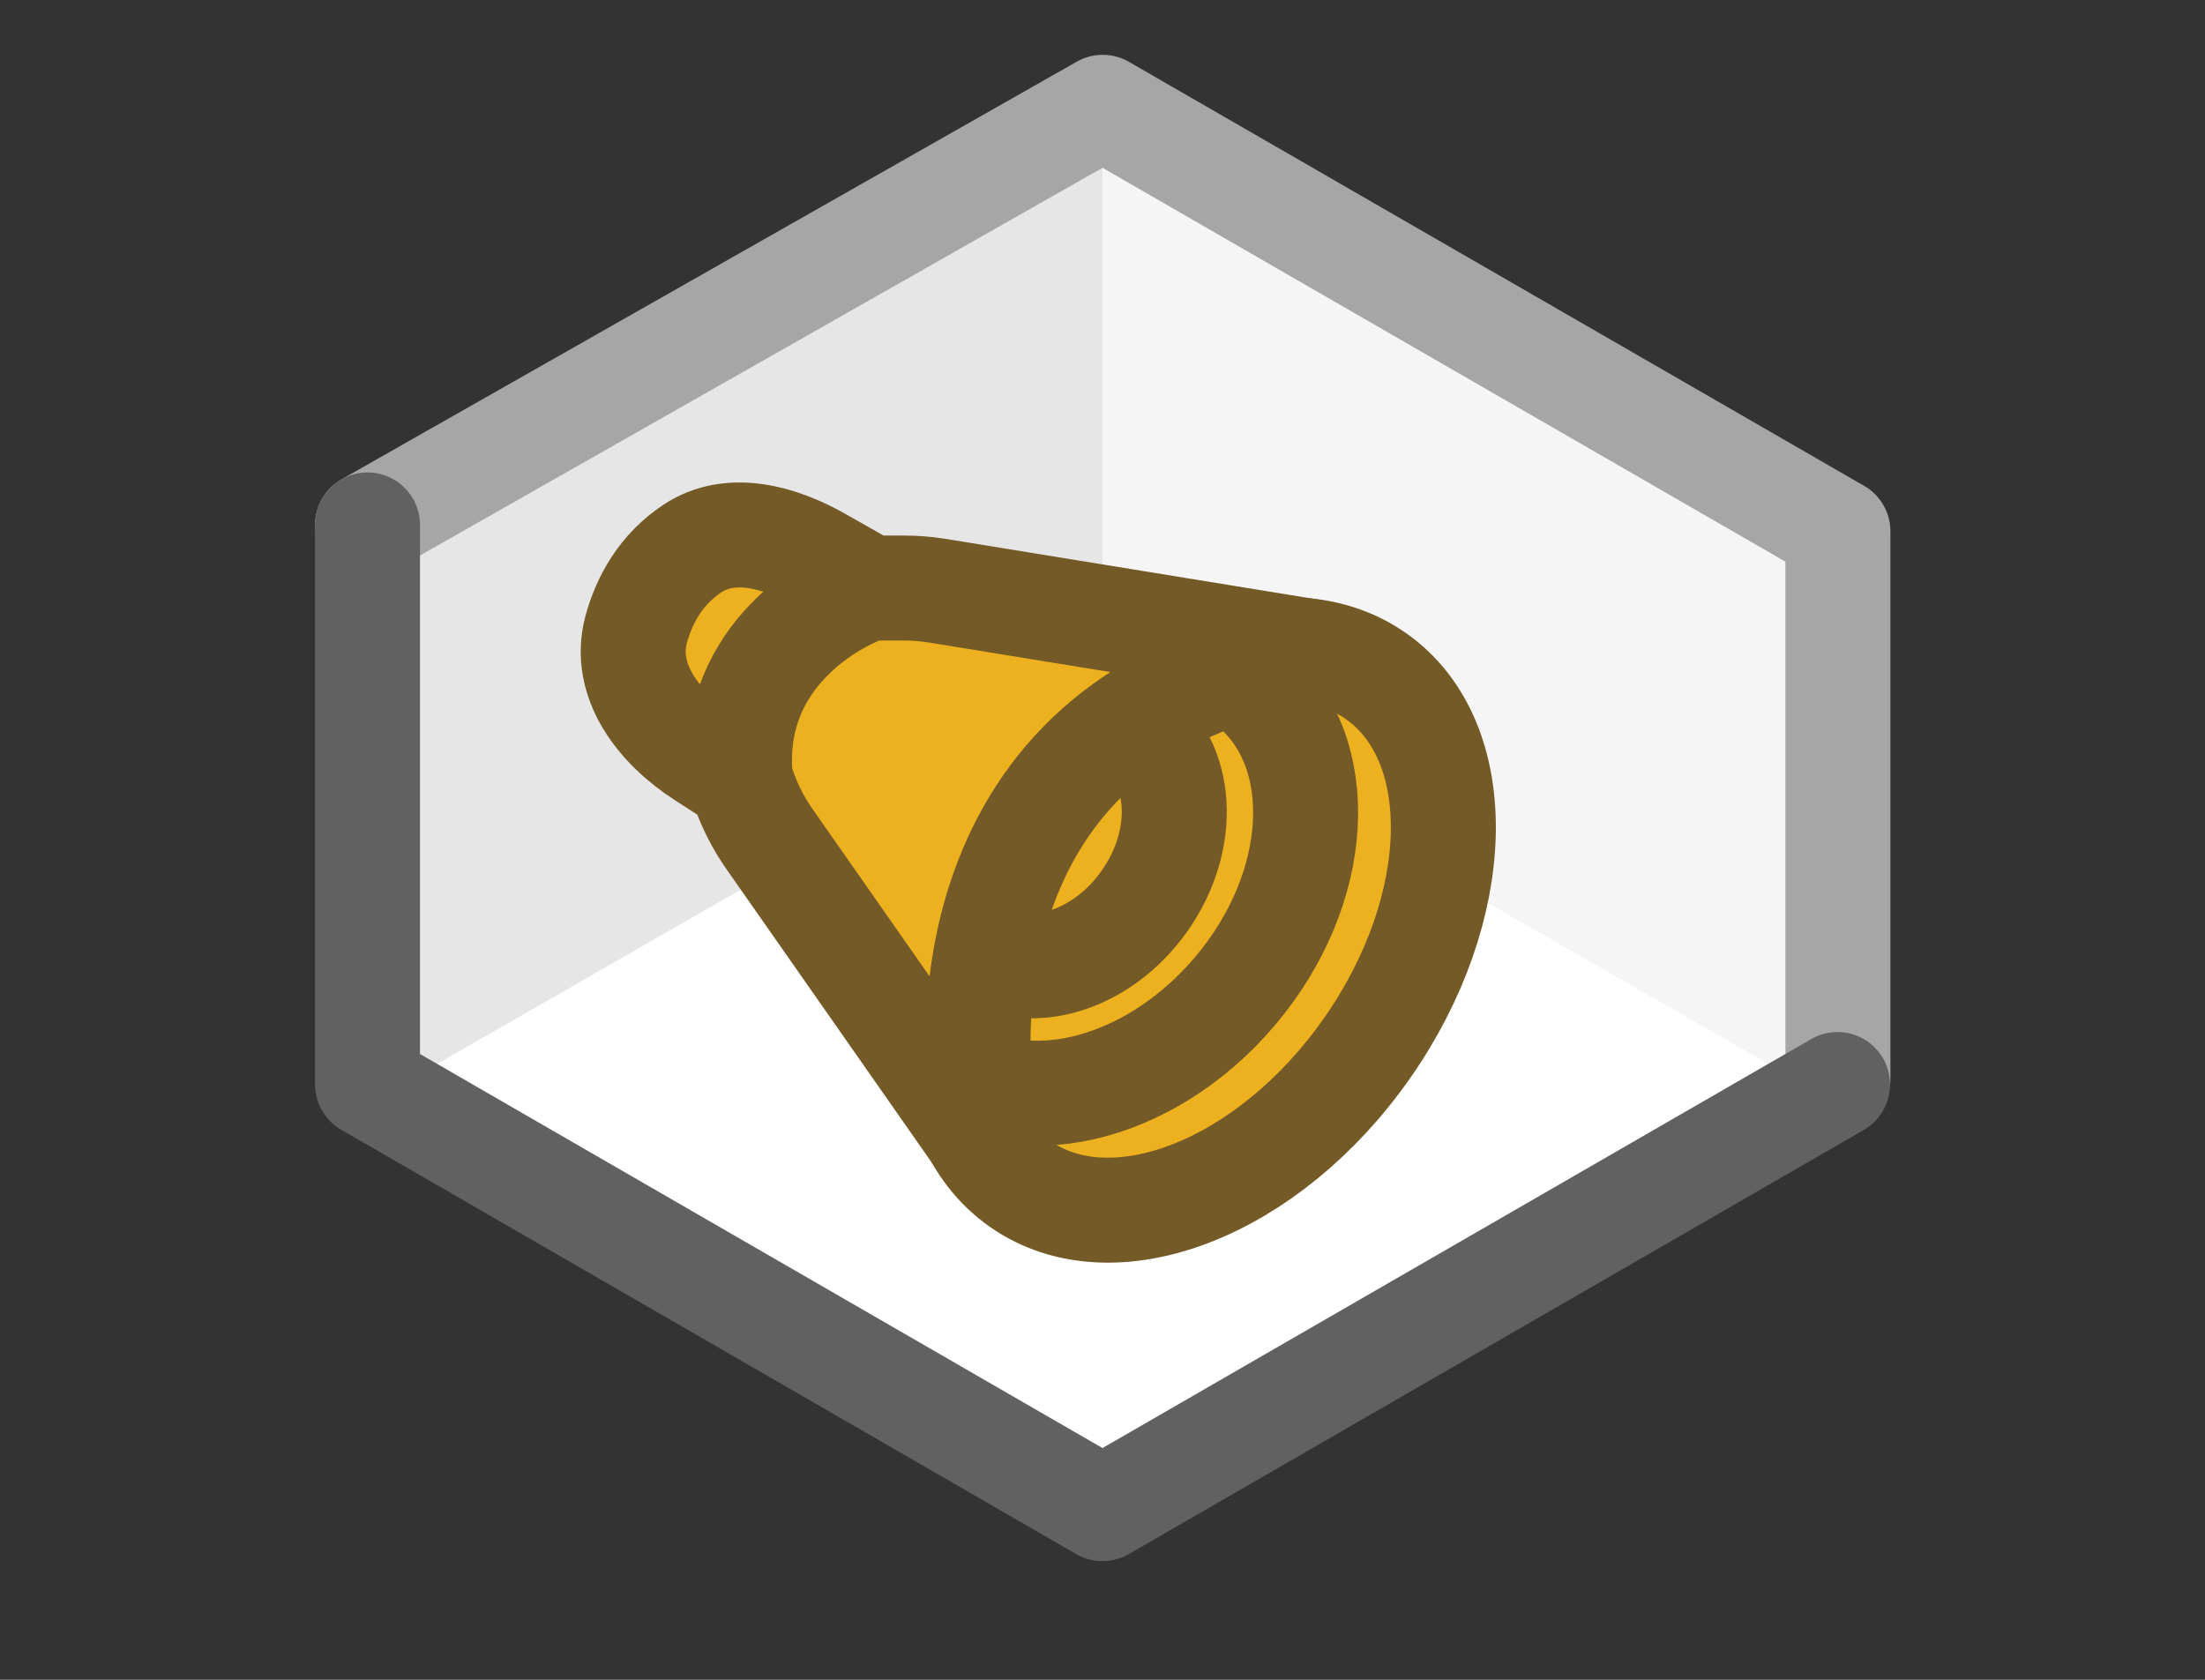 <svg width="21" height="16" viewBox="0 0 21 16" fill="none" xmlns="http://www.w3.org/2000/svg">
<rect x="0" y="0" width="21" height="16" fill="#333333" stroke="none"/>
<path d="M10.5 1L3.5 5V10.5L10.5 14.5L17.5 10.5V5L10.5 1Z" fill="#FFFFFF"/>
<path d="M10.502 6.497L10.504 1L17.327 4.932V10.412L10.502 6.497Z" fill="#F5F5F5"/>
<path d="M10.502 6.497L10.5 1L3.677 4.937L3.677 10.412L10.502 6.497Z" fill="#E6E6E6"/>
<path d="M17.504 10.272V5.061L10.502 1.022L3.5 5" stroke="#A6A6A6" stroke-linecap="round" stroke-linejoin="round"/>
<path d="M3.5 5V10.328L10.5 14.37L17.5 10.33" stroke="#616161" stroke-linecap="round" stroke-linejoin="round"/>
<ellipse cx="11.409" cy="8.858" rx="1.965" ry="2.953" transform="rotate(35.031 11.409 8.858)" fill="#EDB120" stroke="#745A26"/>
<path d="M11.76 9.443C10.931 10.421 9.663 10.707 8.927 10.082C8.19 9.458 8.266 8.159 9.094 7.182C9.923 6.205 11.192 5.919 11.928 6.543C12.664 7.168 12.589 8.466 11.76 9.443Z" stroke="#745A26"/>
<ellipse cx="10.071" cy="7.995" rx="1.016" ry="1.287" transform="rotate(35.031 10.071 7.995)" stroke="#745A26"/>
<path d="M7.053 7.43L6.702 7.204C6.275 6.93 5.927 6.485 6.059 5.995C6.137 5.708 6.299 5.42 6.595 5.224C6.96 4.983 7.432 5.117 7.812 5.334L8.283 5.601H8.609C8.717 5.601 8.825 5.61 8.931 5.627L12.54 6.215C9.242 6.721 9.116 9.623 9.427 10.992L7.329 7.993C7.223 7.842 7.139 7.677 7.079 7.502L7.053 7.43Z" fill="#EDB120"/>
<path d="M7.053 7.43L6.702 7.204C6.275 6.93 5.927 6.485 6.059 5.995C6.137 5.708 6.299 5.42 6.595 5.224C6.96 4.983 7.432 5.117 7.812 5.334L8.283 5.601M7.053 7.43C6.938 6.326 7.823 5.759 8.283 5.601M7.053 7.43L7.079 7.502C7.139 7.677 7.223 7.842 7.329 7.993L9.427 10.992C9.116 9.623 9.242 6.721 12.54 6.215L8.931 5.627C8.825 5.61 8.717 5.601 8.609 5.601H8.283" stroke="#745A26"/>
</svg>
